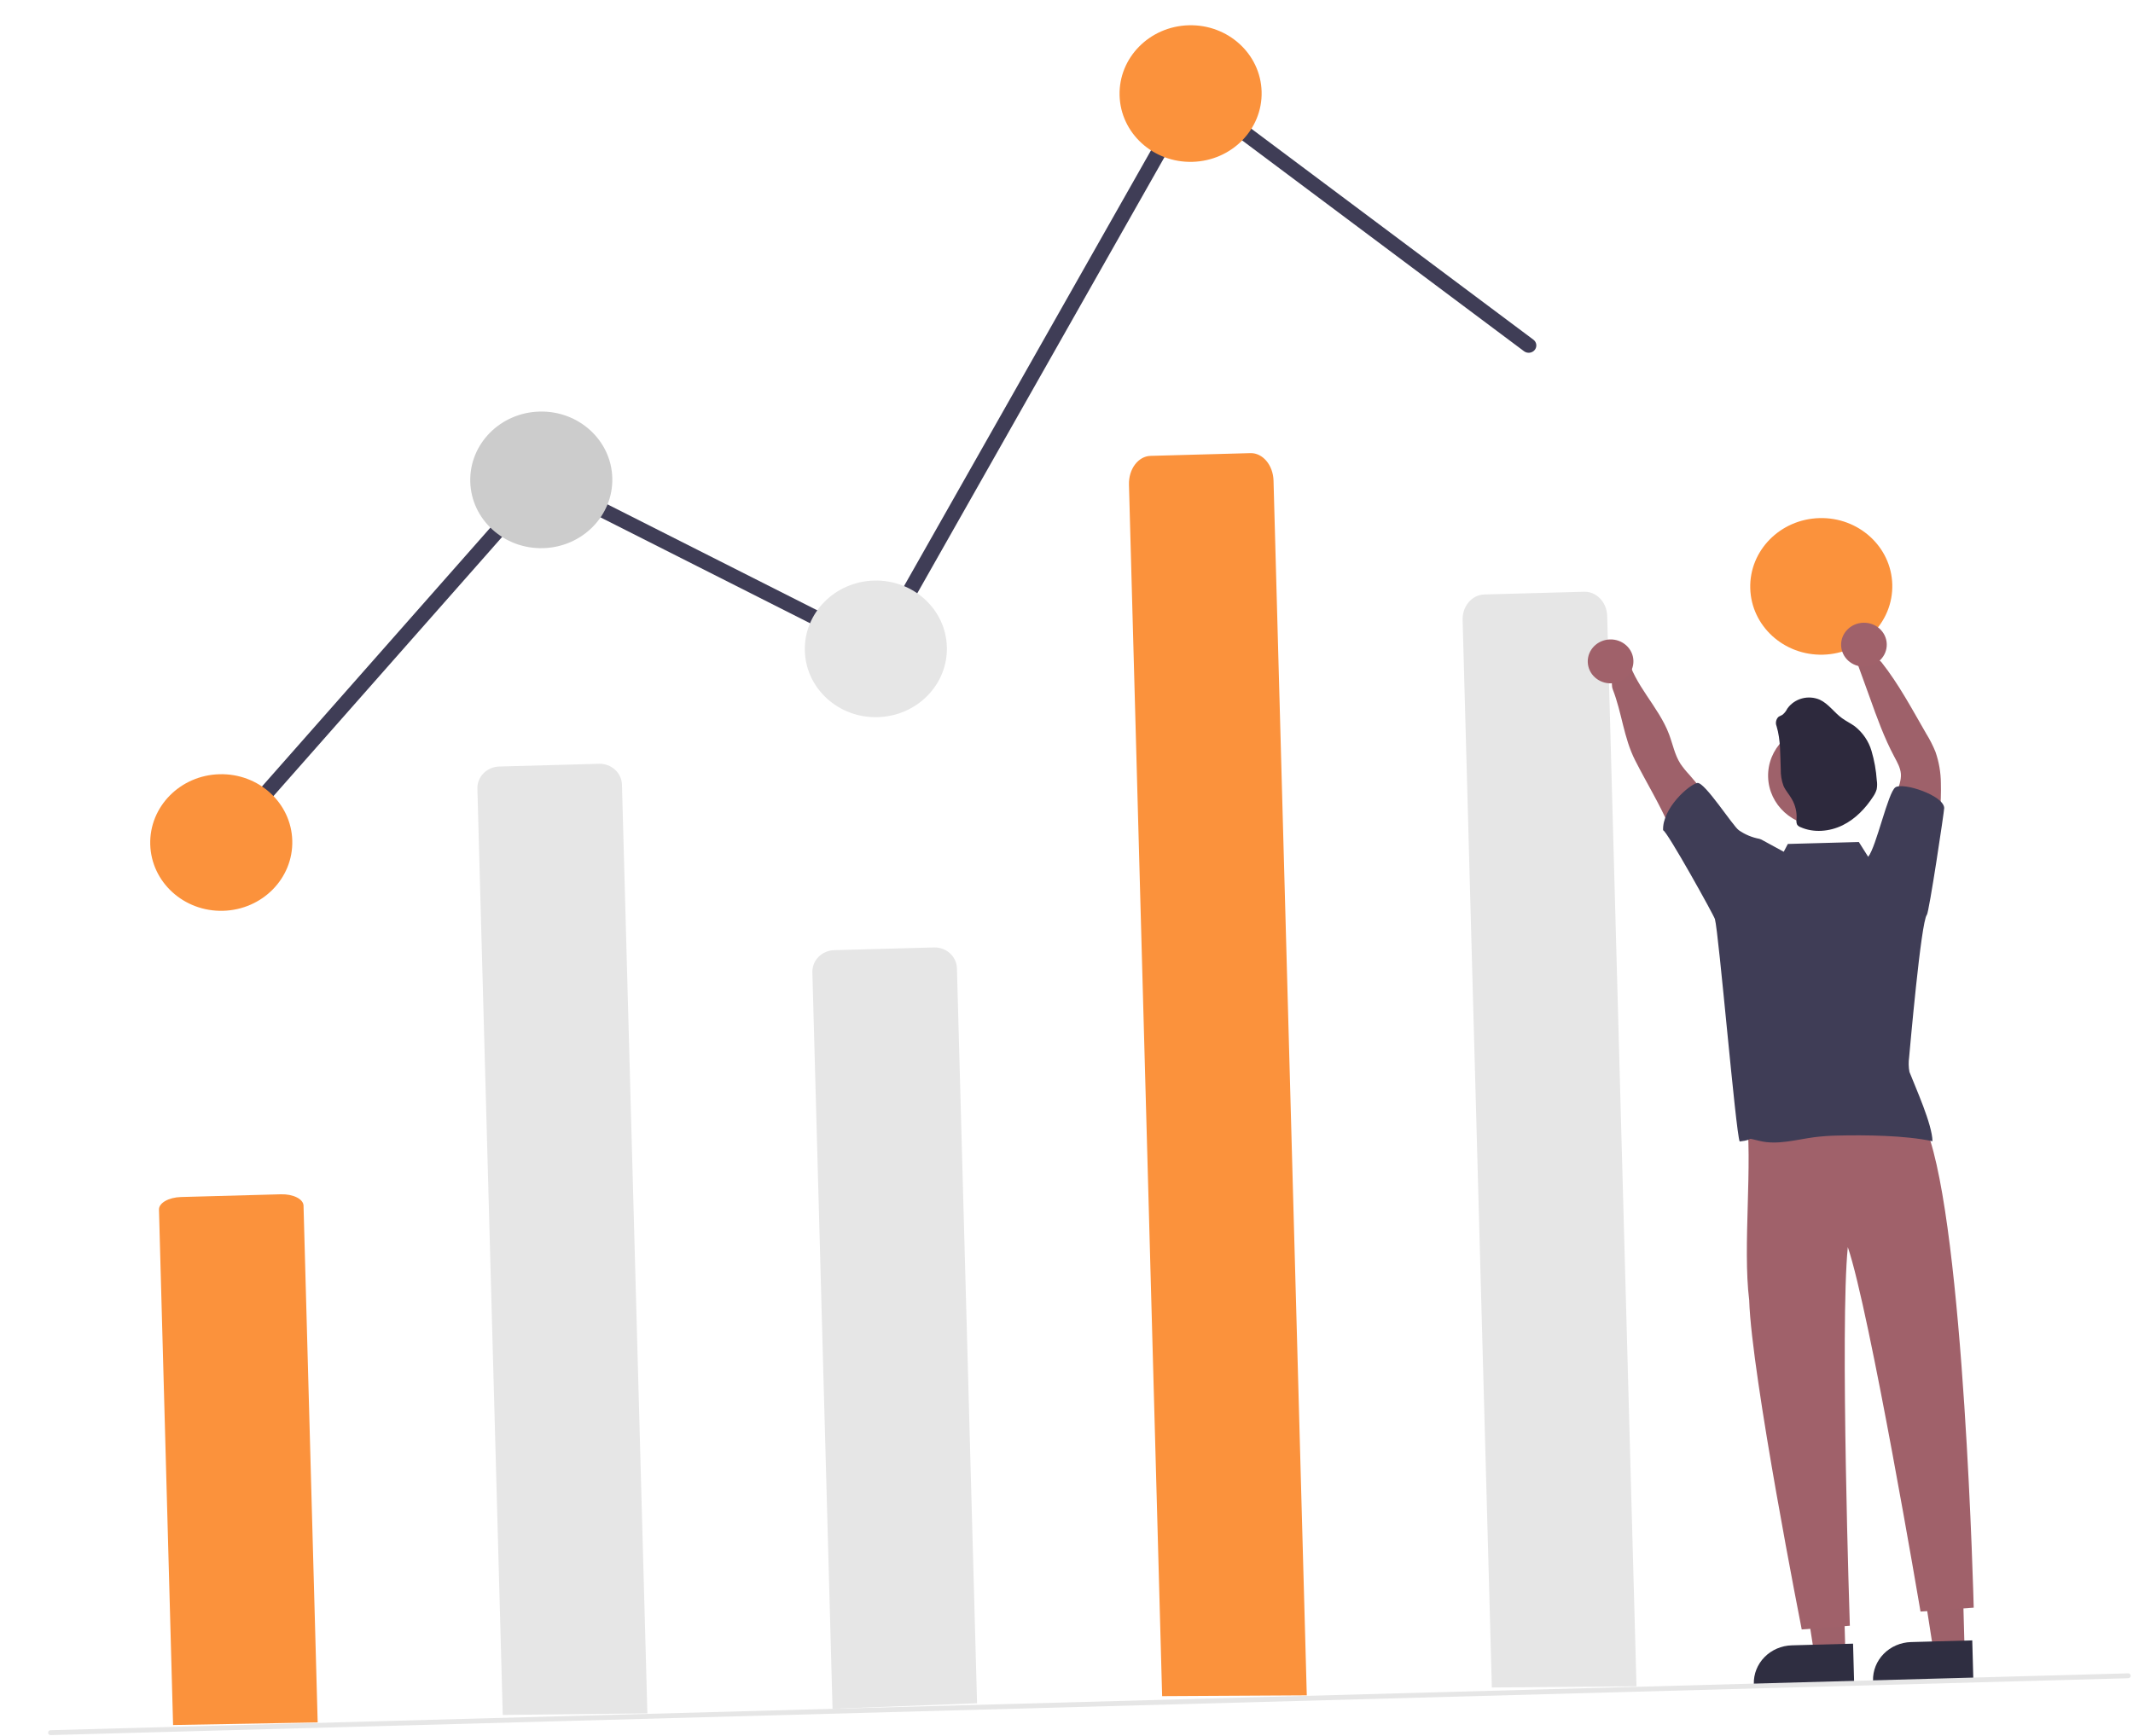 <svg width="516" height="420" viewBox="0 0 516 420" fill="none" xmlns="http://www.w3.org/2000/svg">
<g clip-path="url(#clip0_6_2)">
<path d="M475.26 399.307L467.738 399.512L463.397 371.708L474.498 371.404L475.26 399.307Z" fill="#9E616A"/>
<path d="M477.371 406.267L453.117 406.93L453.109 406.635C453.043 404.227 453.975 401.89 455.699 400.139C457.422 398.388 459.797 397.366 462.301 397.297L477.114 396.892L477.371 406.267Z" fill="#2F2E41"/>
<path d="M446.424 400.096L438.903 400.302L434.561 372.497L445.662 372.193L446.424 400.096Z" fill="#9E616A"/>
<path d="M448.535 407.056L424.281 407.719L424.273 407.424C424.208 405.016 425.139 402.68 426.863 400.929C428.586 399.178 430.961 398.155 433.465 398.087L448.279 397.682L448.535 407.056Z" fill="#2F2E41"/>
<path d="M121.623 414.925L115.488 190.812C115.451 189.432 115.984 188.093 116.973 187.089C117.961 186.085 119.322 185.499 120.757 185.46L144.906 184.799C146.341 184.759 147.732 185.27 148.774 186.218C149.815 187.167 150.422 188.475 150.46 189.855L156.61 414.552L121.623 414.925Z" fill="#E6E6E6"/>
<path d="M201.401 413.444L196.523 235.244C196.486 233.864 197.019 232.524 198.008 231.521C198.996 230.517 200.357 229.931 201.792 229.892L225.941 229.231C227.376 229.191 228.767 229.702 229.809 230.65C230.85 231.598 231.457 232.907 231.495 234.287L236.362 412.103L201.401 413.444Z" fill="#E6E6E6"/>
<path d="M53.88 205.607C53.524 205.617 53.174 205.528 52.871 205.35C52.567 205.172 52.324 204.913 52.171 204.605C52.017 204.297 51.96 203.952 52.006 203.613C52.052 203.274 52.199 202.954 52.429 202.693L130.802 113.867L211.44 154.606L287.75 19.95L370.947 82.183C371.138 82.325 371.298 82.503 371.417 82.705C371.537 82.907 371.613 83.13 371.643 83.361C371.673 83.591 371.655 83.826 371.591 84.05C371.526 84.275 371.417 84.485 371.268 84.668C371.119 84.852 370.934 85.006 370.724 85.121C370.513 85.236 370.281 85.311 370.041 85.34C369.801 85.368 369.558 85.352 369.324 85.29C369.091 85.228 368.873 85.123 368.682 84.98L288.905 25.306L212.934 159.365L131.695 118.322L55.235 204.981C55.067 205.171 54.86 205.326 54.627 205.434C54.393 205.541 54.139 205.601 53.88 205.607Z" fill="#3F3D56"/>
<path d="M53.977 220.367C63.465 220.108 70.954 212.5 70.704 203.375C70.454 194.251 62.56 187.064 53.073 187.324C43.585 187.584 36.097 195.191 36.346 204.316C36.596 213.441 44.49 220.627 53.977 220.367Z" fill="#FB923C"/>
<path d="M131.394 132.625C140.882 132.365 148.371 124.757 148.121 115.633C147.871 106.508 139.977 99.321 130.49 99.581C121.002 99.841 113.513 107.448 113.763 116.573C114.013 125.698 121.907 132.884 131.394 132.625Z" fill="#CCCCCC"/>
<path d="M212.332 173.516C221.82 173.256 229.309 165.649 229.059 156.524C228.809 147.399 220.915 140.213 211.428 140.472C201.94 140.732 194.451 148.34 194.701 157.465C194.951 166.589 202.845 173.776 212.332 173.516Z" fill="#E6E6E6"/>
<path d="M288.473 39.158C297.961 38.898 305.449 31.291 305.2 22.166C304.95 13.041 297.056 5.855 287.568 6.115C278.081 6.374 270.592 13.982 270.842 23.107C271.092 32.231 278.985 39.418 288.473 39.158Z" fill="#FB923C"/>
<path d="M441.04 158.398C450.527 158.138 458.016 150.53 457.766 141.406C457.517 132.281 449.623 125.094 440.135 125.354C430.648 125.614 423.159 133.221 423.409 142.346C423.658 151.471 431.552 158.658 441.04 158.398Z" fill="#FB923C"/>
<path d="M442.221 270.359C448.671 270.928 464.959 264.836 466.085 273.394C475.204 297.122 477.467 388.973 477.467 388.973L464.599 389.916C464.599 389.916 452.305 317.222 447.01 301.743C445.086 320.786 447.501 393.337 447.501 393.337L435.86 394.246C435.86 394.246 423.712 332.742 423.155 314.607C421.521 301.358 424.099 281.587 422.413 268.781C428.842 270.55 435.572 271.086 442.221 270.359Z" fill="#A0616A"/>
<path d="M360.897 408.283L353.827 149.98C353.736 146.667 356.085 143.915 359.074 143.833L383.222 143.172C386.211 143.09 388.707 145.709 388.798 149.022L395.887 408.002L360.897 408.283Z" fill="#E6E6E6"/>
<path d="M418.446 201.448C415.728 196.448 412.447 191.752 408.662 187.443C407.873 186.603 407.151 185.707 406.501 184.762C405.122 182.597 404.659 180.024 403.758 177.639C401.242 170.953 395.277 165.689 393.669 158.747C393.084 156.224 388.933 163.718 390.163 166.833C392.362 172.471 392.791 178.494 395.543 183.923C398.295 189.351 401.495 194.542 403.894 200.104C405.258 203.261 406.367 206.532 408.319 209.431C410.271 212.33 413.259 214.723 416.799 215.069C416.716 212.93 416.996 210.793 417.626 208.739C418.329 206.394 419.617 203.618 418.446 201.448Z" fill="#9E616A"/>
<path d="M457.148 204.215C456.876 200.047 457.439 195.866 458.806 191.899C459.329 190.379 459.95 188.832 459.851 187.235C459.731 185.75 458.957 184.407 458.251 183.08C455.818 178.511 454.064 173.646 452.334 168.792L449.014 159.642C447.995 158.964 453.829 158.559 455.12 160.183C459.342 165.512 462.599 171.676 465.989 177.53C466.851 178.923 467.593 180.382 468.209 181.892C469.064 184.343 469.508 186.91 469.522 189.497C469.654 194.33 469.123 199.163 468.567 203.973C468.214 206.988 467.733 210.273 465.425 212.326C462.888 209.372 460.341 206.489 457.148 204.215Z" fill="#9E616A"/>
<path d="M440.795 199.878C447.826 199.686 453.376 194.048 453.191 187.286C453.005 180.524 447.156 175.198 440.125 175.39C433.094 175.583 427.544 181.221 427.729 187.983C427.914 194.745 433.764 200.071 440.795 199.878Z" fill="#9E616A"/>
<path d="M429.776 175.702C429.623 175.334 429.58 174.933 429.652 174.542C429.724 174.152 429.907 173.788 430.182 173.492C430.494 173.243 430.913 173.141 431.248 172.902C431.721 172.497 432.105 172.004 432.374 171.452C433.212 170.258 434.462 169.387 435.902 168.993C437.342 168.599 438.879 168.709 440.241 169.302C442.374 170.303 443.703 172.389 445.613 173.766C446.583 174.48 447.7 174.999 448.676 175.712C450.633 177.25 452.052 179.33 452.74 181.67C453.425 183.995 453.853 186.383 454.017 188.795C454.137 189.517 454.127 190.253 453.99 190.972C453.812 191.577 453.539 192.152 453.179 192.677C451.333 195.532 448.867 198.147 445.731 199.68C442.594 201.213 438.736 201.554 435.562 200.126C435.244 200.012 434.967 199.811 434.765 199.548C434.576 199.144 434.521 198.693 434.608 198.257C434.731 196.539 434.331 194.825 433.458 193.324C432.844 192.219 431.944 191.279 431.446 190.132C430.977 188.845 430.754 187.487 430.788 186.123C430.636 182.595 430.789 179.074 429.776 175.702Z" fill="#2D293D"/>
<path d="M41.871 417.367L38.457 292.662C38.413 291.063 40.801 289.7 43.789 289.618L67.938 288.957C70.926 288.875 73.385 290.107 73.428 291.705L76.851 416.735L41.871 417.367Z" fill="#FB923C"/>
<path d="M514.848 406.045L12.263 419.803C12.1 419.807 11.942 419.749 11.824 419.642C11.706 419.534 11.637 419.386 11.633 419.23C11.629 419.073 11.689 418.921 11.801 418.808C11.913 418.694 12.068 418.627 12.23 418.623L514.815 404.865C514.977 404.86 515.135 404.918 515.253 405.026C515.371 405.133 515.44 405.282 515.444 405.438C515.449 405.595 515.388 405.747 515.276 405.86C515.164 405.974 515.01 406.041 514.847 406.045L514.848 406.045Z" fill="#E6E6E6"/>
<path d="M281.136 410.378L273.111 117.252C273.009 113.492 275.348 110.378 278.336 110.297L302.485 109.635C305.474 109.554 307.98 112.535 308.083 116.294L316.128 410.185L281.136 410.378Z" fill="#FB923C"/>
<path d="M389.766 165.332C392.816 165.248 395.223 162.803 395.143 159.87C395.063 156.937 392.525 154.627 389.476 154.711C386.426 154.794 384.019 157.239 384.099 160.172C384.18 163.105 386.717 165.415 389.766 165.332Z" fill="#A0616A"/>
<path d="M451.055 161.292C454.104 161.209 456.512 158.763 456.431 155.83C456.351 152.897 453.814 150.587 450.764 150.671C447.715 150.754 445.307 153.2 445.388 156.133C445.468 159.066 448.005 161.376 451.055 161.292Z" fill="#A0616A"/>
<path d="M466.127 221.354C466.653 220.865 470.369 196.038 470.328 195.482C470.177 192.44 460.425 189.228 458.525 190.491C456.733 191.682 453.917 204.862 451.939 207.303L449.678 203.724L432.499 204.194L431.509 206.083C429.219 204.838 427.158 203.69 426.424 203.311C426.171 203.156 425.897 203.035 425.609 202.952C423.813 202.617 422.117 201.906 420.64 200.868C419.201 199.862 412.352 189.103 410.606 189.44C408.633 189.813 402.1 195.555 402.323 200.887C403.164 200.847 414.687 221.599 414.862 222.379C415.793 225.672 419.893 273.958 420.85 276.187C424.966 275.691 421.69 275.096 425.713 276.054C430.045 277.087 434.552 275.718 438.975 275.136C440.817 274.91 442.67 274.78 444.527 274.748C451.277 274.593 460.919 274.689 467.497 276.121C467.421 272.001 463.416 263.194 461.917 259.344C461.703 258.187 461.677 257.004 461.839 255.839C461.979 254.412 464.713 222.966 466.127 221.354Z" fill="#3F3D56"/>
</g>
<defs>
<clipPath id="clip0_6_2">
<rect width="504" height="406" fill="white" transform="translate(0.539 13.972) rotate(-1.568)"/>
</clipPath>
</defs>
</svg>
